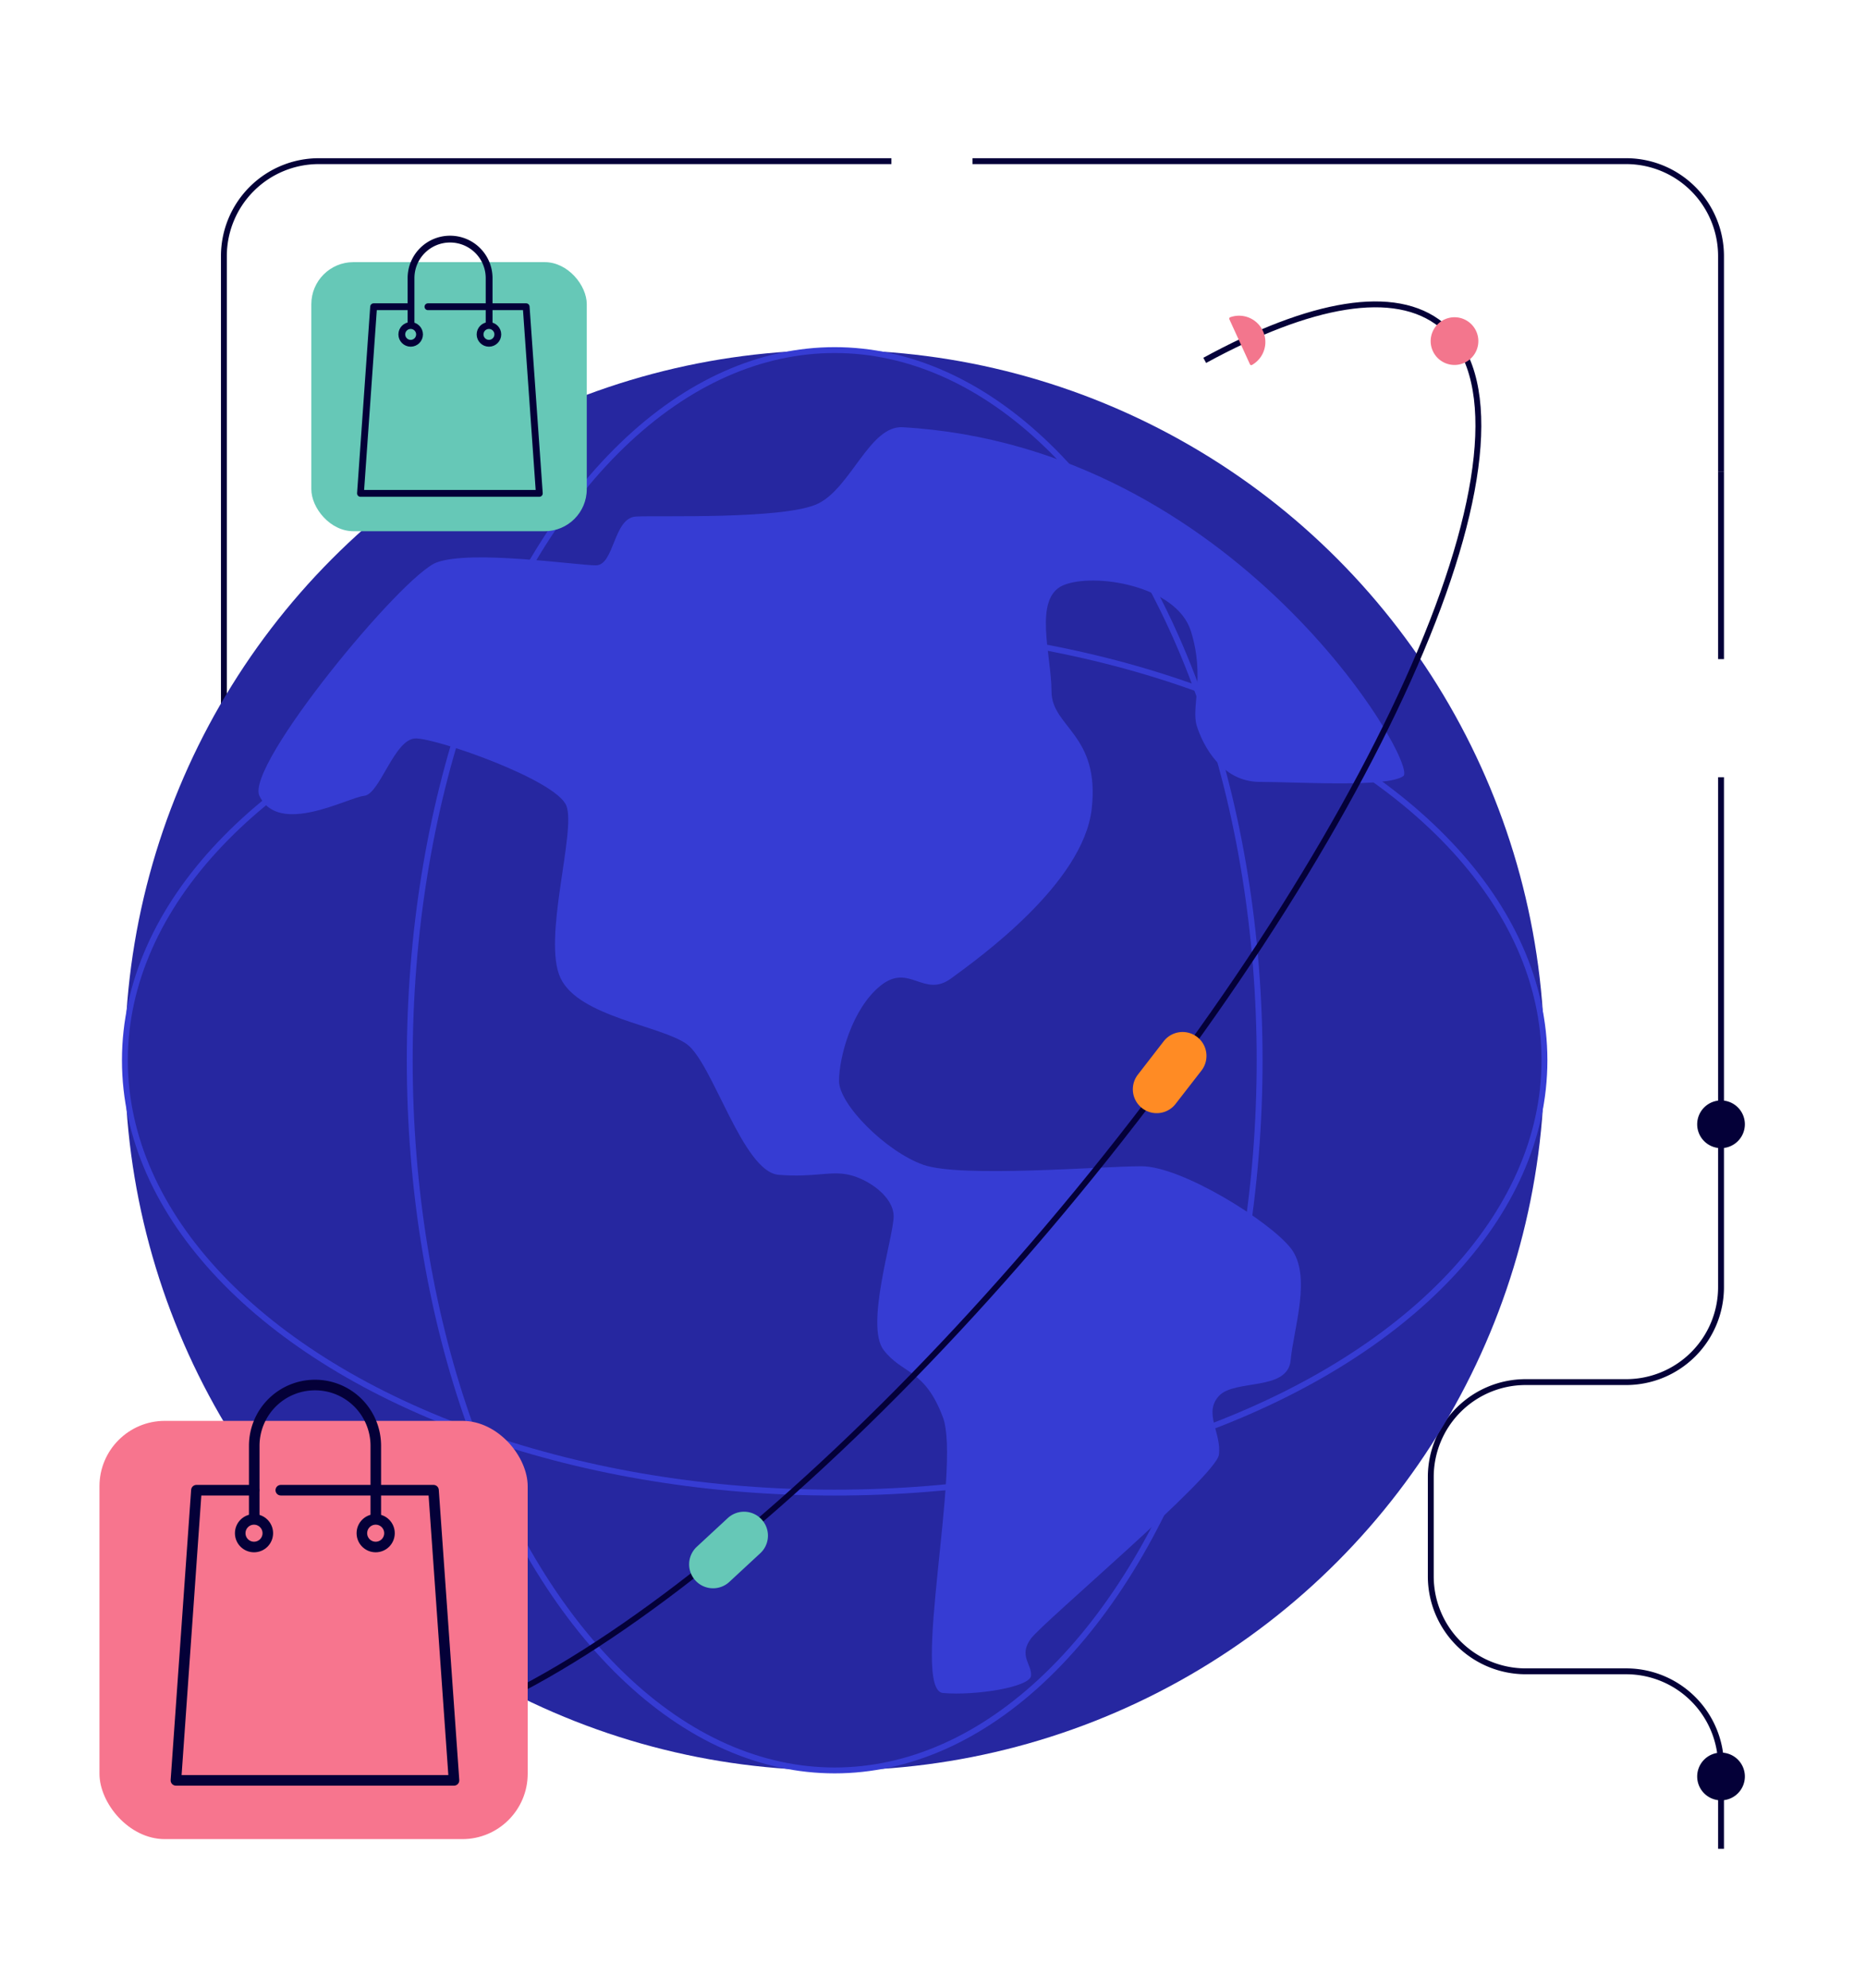 <svg id="Layer_1" data-name="Layer 1" xmlns="http://www.w3.org/2000/svg" viewBox="0 0 317.79 338.34"><defs><style>.cls-1,.cls-11,.cls-12,.cls-4{fill:none;}.cls-1,.cls-11,.cls-12{stroke:#040038;}.cls-1,.cls-4{stroke-miterlimit:10;}.cls-2{fill:#2627a0;}.cls-3{fill:#363cd3;}.cls-4{stroke:#363cd3;}.cls-5{fill:#f3768d;}.cls-6{fill:#66c8b7;}.cls-7{fill:#ff8b24;}.cls-8{fill:#7a80de;}.cls-9{fill:#040038;}.cls-10{fill:#f7758e;}.cls-11,.cls-12{stroke-linecap:round;stroke-linejoin:round;}.cls-11{stroke-width:1.8px;}.cls-12{stroke-width:1.16px;}</style></defs><path class="cls-1" d="M293.1,132.29v86.79a16.16,16.16,0,0,1-16.16,16.17h-17.1a16.16,16.16,0,0,0-16.17,16.16v16.9a16.17,16.17,0,0,0,16.17,16.17h17.1a16.15,16.15,0,0,1,16.16,16.16v14.05"/><line class="cls-1" x1="293.1" y1="80.31" x2="293.1" y2="112.19"/><path class="cls-1" d="M165.62,27.43H276.94A16.16,16.16,0,0,1,293.1,43.6V80.31"/><path class="cls-1" d="M38.13,152.08V43.6A16.17,16.17,0,0,1,54.3,27.43h97.51"/><circle class="cls-2" cx="142.15" cy="180.47" r="120.88"/><path class="cls-3" d="M44.18,135.46c3.29,6.91,15.15.25,17.84,0s5.13-9.77,8.79-9.77,24,7.09,25.66,11.49-4.15,22.72-1,29.32,17.1,8.06,21.5,11.23,9.53,21.75,15.64,22.24,8.8-.73,12,0,7.58,3.66,7.58,7.08-4.89,18.57-1.71,22.73,7,3.17,10.11,11.48-5.52,46.42,0,46.91,14.81-1,15-2.93-2.2-3.42,0-6.35,31.52-27.61,32-31.28-2.69-7.08,0-10,11.73-.74,12.22-6.11,3.66-14.42,0-19.06-18.57-13.93-25.41-13.93-30.79,2-37.14-.24S142.89,188,142.89,184s2.2-12.33,7.09-16.24,7.33,2.2,12-1.22,22.48-16.13,23.94-28.84-6.84-13.92-6.84-20-3.17-15.88,2-18.08,19.3,0,21.74,7.82,0,12.95,1,16.12,4.15,9.53,10.75,9.53,21.75,1,24.43-1-28.56-56.1-85.27-59.37c-5.61-.32-8.79,10.26-14.41,13s-27.12,2-31,2.2-3.67,8.31-6.84,8.31-21.26-2.69-27.13-.49S41.74,130.33,44.18,135.46Z"/><ellipse class="cls-4" cx="142.15" cy="180.47" rx="120.88" ry="73.59"/><ellipse class="cls-4" cx="142.15" cy="180.47" rx="72.37" ry="120.88"/><path class="cls-1" d="M205.17,61.34c18-9.81,32.42-12.47,40.34-6,19.57,16.11-8.23,82.23-62.1,147.69S70,308.53,50.42,292.42c-9-7.44-8-25.52,1.07-49.27"/><path class="cls-5" d="M84,286.41l2.56,5.67a1,1,0,0,1-.47,1.26l-5.68,2.56a.94.94,0,0,1-1.25-.47l-2.56-5.68A.93.93,0,0,1,77,288.5l5.67-2.57a1,1,0,0,1,1.26.48"/><path class="cls-6" d="M129.47,264.39l-5.27,4.88a4.06,4.06,0,1,1-5.52-6l5.27-4.88a4.06,4.06,0,1,1,5.52,6"/><path class="cls-7" d="M204.61,182.23l-4.41,5.68a4.06,4.06,0,1,1-6.41-5l4.4-5.68a4.06,4.06,0,0,1,6.42,5"/><path class="cls-8" d="M51.52,257.54h0a4.06,4.06,0,0,1-5.1,2.65L43,259.11a.47.47,0,0,1-.31-.59l2.16-6.85a.48.48,0,0,1,.59-.31l3.43,1.08a4.07,4.07,0,0,1,2.65,5.1"/><path class="cls-5" d="M247.71,54a4.06,4.06,0,1,1-4.06,4.06A4.07,4.07,0,0,1,247.71,54"/><path class="cls-9" d="M297.16,191.37a4.06,4.06,0,1,0-4.06,4.06,4.07,4.07,0,0,0,4.06-4.06"/><path class="cls-9" d="M297.16,302.38a4.06,4.06,0,1,0-4.06,4.06,4.06,4.06,0,0,0,4.06-4.06"/><path class="cls-5" d="M212.87,62a.25.25,0,0,0,.35.12A4.48,4.48,0,0,0,209.51,54a.26.26,0,0,0-.14.35Z"/><rect class="cls-10" x="16.94" y="241.84" width="72.93" height="71.19" rx="11.13" transform="translate(106.81 554.88) rotate(-180)"/><polyline class="cls-11" points="47.82 253.65 73.83 253.65 77.32 303.04 29.96 303.04 33.45 253.65 43.26 253.65"/><path class="cls-11" d="M43.3,257.94V246.09a10.34,10.34,0,0,1,10.34-10.34h0A10.34,10.34,0,0,1,64,246.09v11.85"/><circle class="cls-11" cx="43.26" cy="260.97" r="2.35"/><circle class="cls-11" cx="63.98" cy="260.97" r="2.35"/><rect class="cls-6" x="53.01" y="44.61" width="46.91" height="45.8" rx="7.16" transform="translate(152.94 135.03) rotate(-180)"/><polyline class="cls-12" points="72.88 52.21 89.61 52.21 91.85 83.98 61.39 83.98 63.63 52.21 69.94 52.21"/><path class="cls-12" d="M70,55V47.34a6.64,6.64,0,0,1,6.65-6.64h0a6.64,6.64,0,0,1,6.65,6.64V55"/><circle class="cls-12" cx="69.94" cy="56.92" r="1.51"/><circle class="cls-12" cx="83.27" cy="56.92" r="1.51"/></svg>